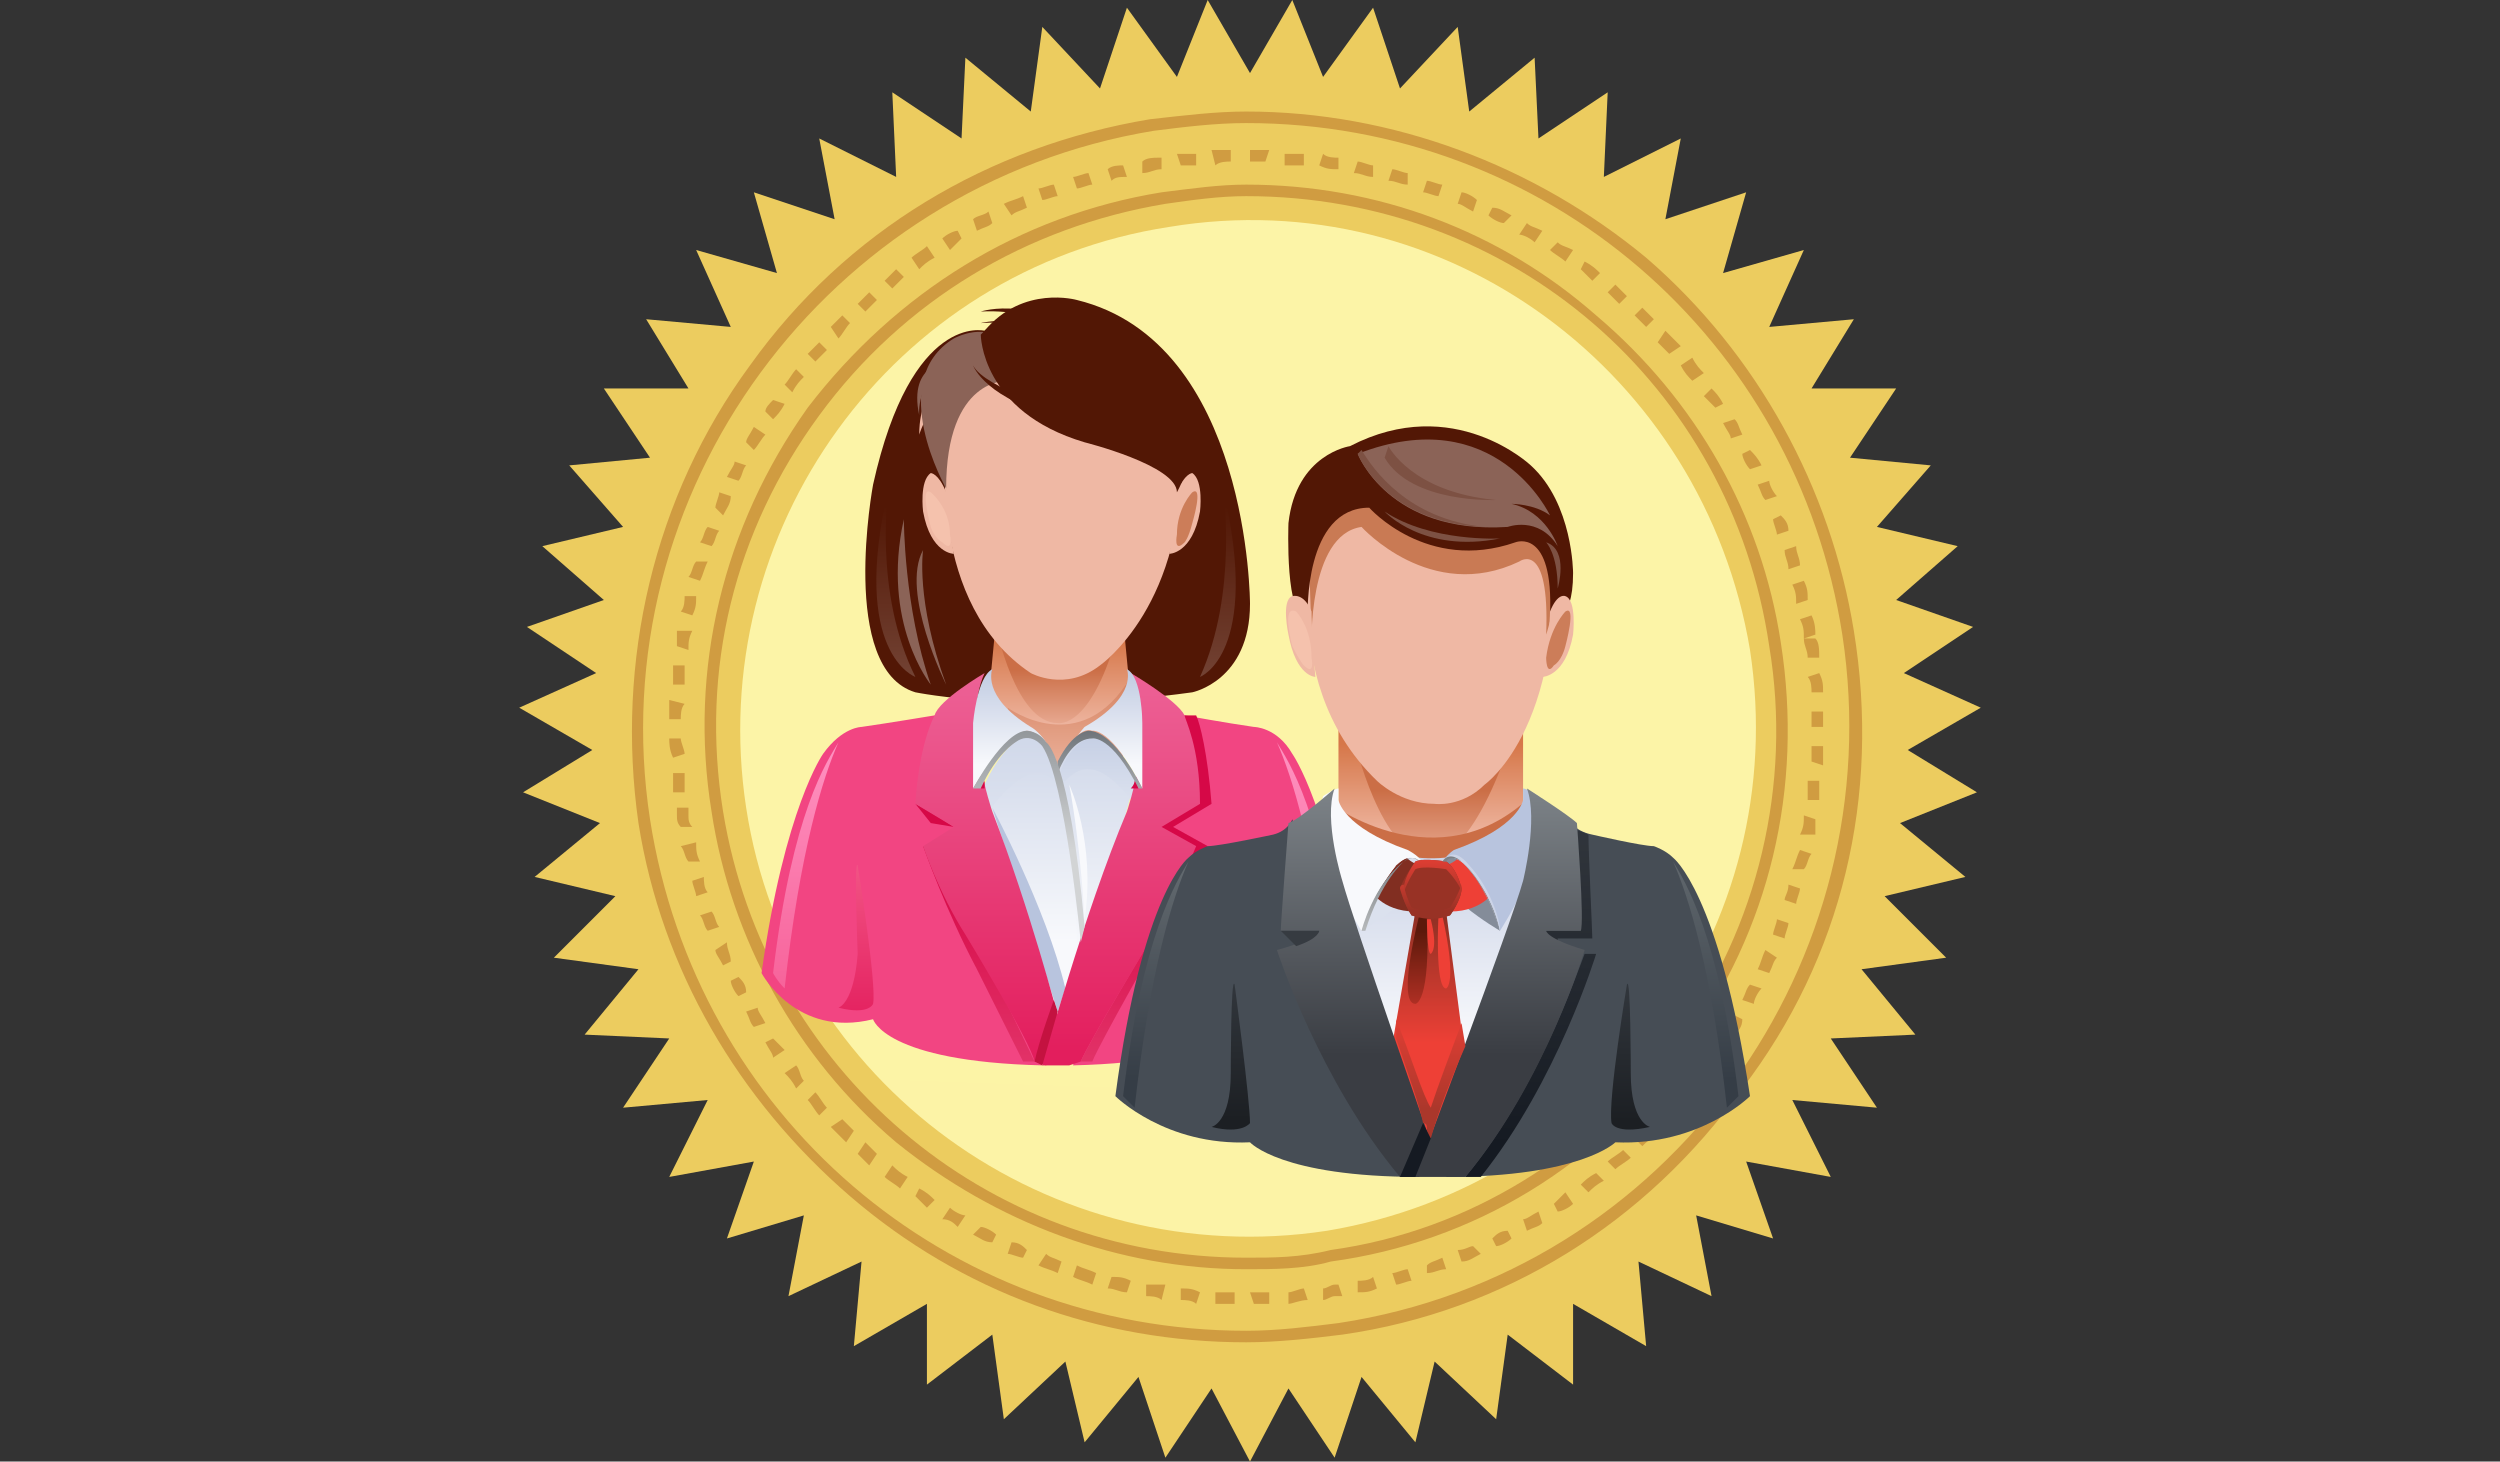 <?xml version="1.0" standalone="no"?>

<svg viewBox="0 0 65 38" style="background-color:#ffffff00" version="1.1" xmlns="http://www.w3.org/2000/svg" xmlns:xlink="http://www.w3.org/1999/xlink" xml:space="preserve" x="0px" y="0px" width="100%" height="100%">
	<rect x="0" y="0" width="65" height="38" fill="#333333" stroke="none"/>
	<defs>
		<linearGradient id="gradient1" x1="-898.9%" y1="92.4%" x2="-850.7%" y2="4.8%">
			<stop stop-color="#eccd60" stop-opacity="1" offset="1%"/>
			<stop stop-color="#fbf3aa" stop-opacity="1" offset="19%"/>
			<stop stop-color="#f2e086" stop-opacity="1" offset="40%"/>
			<stop stop-color="#f8eeb6" stop-opacity="1" offset="54%"/>
			<stop stop-color="#f6e68d" stop-opacity="1" offset="75%"/>
			<stop stop-color="#eccc5f" stop-opacity="1" offset="91%"/>
			<stop stop-color="#eccc5f" stop-opacity="1" offset="99%"/>
		</linearGradient>
		<linearGradient id="gradient2" x1="-1275.8%" y1="0%" x2="-1279.3%" y2="100%">
			<stop stop-color="#fcf4a7" stop-opacity="1" offset="1%"/>
			<stop stop-color="#fcf3a5" stop-opacity="1" offset="73%"/>
			<stop stop-color="#f1d875" stop-opacity="1" offset="89%"/>
			<stop stop-color="#f2da7a" stop-opacity="1" offset="92%"/>
			<stop stop-color="#f6e58d" stop-opacity="1" offset="94%"/>
			<stop stop-color="#fcf3a6" stop-opacity="1" offset="99%"/>
		</linearGradient>
		<linearGradient id="gradient3" x1="-1076.6%" y1="10.5%" x2="-1015.3%" y2="89.5%">
			<stop stop-color="#d09c41" stop-opacity="1" offset="1%"/>
			<stop stop-color="#ffffbd" stop-opacity="1" offset="15%"/>
			<stop stop-color="#d29f45" stop-opacity="1" offset="31%"/>
			<stop stop-color="#fefebc" stop-opacity="1" offset="54%"/>
			<stop stop-color="#d4aa4a" stop-opacity="1" offset="73%"/>
			<stop stop-color="#d09c41" stop-opacity="1" offset="98%"/>
		</linearGradient>
		<linearGradient id="gradient4" x1="-1223.9%" y1="10.5%" x2="-1162.6%" y2="89.5%">
			<stop stop-color="#d09c41" stop-opacity="1" offset="1%"/>
			<stop stop-color="#ffffbd" stop-opacity="1" offset="15%"/>
			<stop stop-color="#d29f45" stop-opacity="1" offset="31%"/>
			<stop stop-color="#fefebc" stop-opacity="1" offset="54%"/>
			<stop stop-color="#d4aa4a" stop-opacity="1" offset="73%"/>
			<stop stop-color="#d09c41" stop-opacity="1" offset="98%"/>
		</linearGradient>
		<linearGradient id="gradient5" x1="-1149.8%" y1="10.5%" x2="-1088.5%" y2="89.5%">
			<stop stop-color="#d09c41" stop-opacity="1" offset="1%"/>
			<stop stop-color="#ffffbd" stop-opacity="1" offset="15%"/>
			<stop stop-color="#d29f45" stop-opacity="1" offset="31%"/>
			<stop stop-color="#fefebc" stop-opacity="1" offset="54%"/>
			<stop stop-color="#d4aa4a" stop-opacity="1" offset="73%"/>
			<stop stop-color="#d09c41" stop-opacity="1" offset="98%"/>
		</linearGradient>
		<radialGradient id="gradient6" cx="-4692.9%" cy="15%" r="101.7%">
			<stop stop-color="#ff94c2" stop-opacity="1" offset="1%"/>
			<stop stop-color="#f24582" stop-opacity="1" offset="99%"/>
		</radialGradient>
		<radialGradient id="gradient7" cx="-4803.9%" cy="15%" r="101.7%">
			<stop stop-color="#ff94c2" stop-opacity="1" offset="1%"/>
			<stop stop-color="#f24582" stop-opacity="1" offset="99%"/>
		</radialGradient>
		<linearGradient id="gradient8" x1="-3503.2%" y1="50%" x2="-3403.2%" y2="50%">
			<stop stop-color="#521705" stop-opacity="1" offset="1%"/>
			<stop stop-color="#521705" stop-opacity="1" offset="99%"/>
		</linearGradient>
		<linearGradient id="gradient9" x1="-9414.5%" y1="12.9%" x2="-9414.5%" y2="75%">
			<stop stop-color="#d67749" stop-opacity="1" offset="1%"/>
			<stop stop-color="#efb8a4" stop-opacity="1" offset="99%"/>
		</linearGradient>
		<linearGradient id="gradient10" x1="-10973.5%" y1="108.2%" x2="-10973.5%" y2="40.3%">
			<stop stop-color="#efb8a4" stop-opacity="1" offset="1%"/>
			<stop stop-color="#cb6e46" stop-opacity="1" offset="99%"/>
		</linearGradient>
		<radialGradient id="gradient11" cx="-5677.8%" cy="9.7%" r="91.6%">
			<stop stop-color="#f1c2af" stop-opacity="1" offset="25%"/>
			<stop stop-color="#de946f" stop-opacity="1" offset="78%"/>
			<stop stop-color="#efb8a4" stop-opacity="1" offset="99%"/>
		</radialGradient>
		<radialGradient id="gradient12" cx="-44448%" cy="-2.9%" r="132.7%">
			<stop stop-color="#efb8a4" stop-opacity="1" offset="1%"/>
			<stop stop-color="#de946f" stop-opacity="1" offset="79%"/>
			<stop stop-color="#efb8a4" stop-opacity="1" offset="99%"/>
		</radialGradient>
		<linearGradient id="gradient13" x1="-57006.8%" y1="104.4%" x2="-57060.8%" y2="-20.3%">
			<stop stop-color="#f5c2ad" stop-opacity="1" offset="1%"/>
			<stop stop-color="#cc7d59" stop-opacity="1" offset="99%"/>
		</linearGradient>
		<radialGradient id="gradient14" cx="-44362%" cy="-2.9%" r="132.7%">
			<stop stop-color="#efb8a4" stop-opacity="1" offset="1%"/>
			<stop stop-color="#de946f" stop-opacity="1" offset="79%"/>
			<stop stop-color="#efb8a4" stop-opacity="1" offset="99%"/>
		</radialGradient>
		<linearGradient id="gradient15" x1="-57806.4%" y1="104.3%" x2="-57753.9%" y2="-20.2%">
			<stop stop-color="#f5c2ad" stop-opacity="1" offset="1%"/>
			<stop stop-color="#cc7d59" stop-opacity="1" offset="99%"/>
		</linearGradient>
		<linearGradient id="gradient16" x1="-7298.5%" y1="167.7%" x2="-7460.3%" y2="-5.2%">
			<stop stop-color="#efb8a4" stop-opacity="1" offset="1%"/>
			<stop stop-color="#c97a54" stop-opacity="1" offset="99%"/>
		</linearGradient>
		<linearGradient id="gradient17" x1="-13527.6%" y1="3.1%" x2="-13592.4%" y2="43.7%">
			<stop stop-color="#8b6357" stop-opacity="1" offset="1%"/>
			<stop stop-color="#521705" stop-opacity="1" offset="99%"/>
		</linearGradient>
		<linearGradient id="gradient18" x1="-6444.3%" y1="-37.8%" x2="-6332.5%" y2="51.8%">
			<stop stop-color="#8b6357" stop-opacity="1" offset="1%"/>
			<stop stop-color="#521705" stop-opacity="1" offset="99%"/>
		</linearGradient>
		<linearGradient id="gradient19" x1="-10369.6%" y1="-22.8%" x2="-10261.2%" y2="110.4%">
			<stop stop-color="#8b6357" stop-opacity="1" offset="1%"/>
			<stop stop-color="#521705" stop-opacity="1" offset="99%"/>
		</linearGradient>
		<linearGradient id="gradient20" x1="-20795.6%" y1="-77%" x2="-20652.2%" y2="82.3%">
			<stop stop-color="#8b6357" stop-opacity="1" offset="1%"/>
			<stop stop-color="#521705" stop-opacity="1" offset="99%"/>
		</linearGradient>
		<linearGradient id="gradient21" x1="-11448.6%" y1="22%" x2="-11320.5%" y2="64%">
			<stop stop-color="#8b6357" stop-opacity="1" offset="1%"/>
			<stop stop-color="#521705" stop-opacity="1" offset="99%"/>
		</linearGradient>
		<linearGradient id="gradient22" x1="-15529.7%" y1="16.3%" x2="-15402.6%" y2="66.5%">
			<stop stop-color="#8b6357" stop-opacity="1" offset="1%"/>
			<stop stop-color="#521705" stop-opacity="1" offset="99%"/>
		</linearGradient>
		<linearGradient id="gradient23" x1="-41730.5%" y1="-61.9%" x2="-41859.6%" y2="62.2%">
			<stop stop-color="#8b6357" stop-opacity="1" offset="1%"/>
			<stop stop-color="#521705" stop-opacity="1" offset="99%"/>
		</linearGradient>
		<linearGradient id="gradient24" x1="-36522.1%" y1="171.2%" x2="-36522.1%" y2="7.9%">
			<stop stop-color="#8b6357" stop-opacity="1" offset="1%"/>
			<stop stop-color="#521705" stop-opacity="1" offset="99%"/>
		</linearGradient>
		<linearGradient id="gradient25" x1="-40145.4%" y1="172.2%" x2="-40204.8%" y2="7.8%">
			<stop stop-color="#8b6357" stop-opacity="1" offset="1%"/>
			<stop stop-color="#521705" stop-opacity="1" offset="99%"/>
		</linearGradient>
		<linearGradient id="gradient26" x1="-46509.4%" y1="172.2%" x2="-46564.7%" y2="7.8%">
			<stop stop-color="#8b6357" stop-opacity="1" offset="1%"/>
			<stop stop-color="#521705" stop-opacity="1" offset="99%"/>
		</linearGradient>
		<linearGradient id="gradient27" x1="-36533.9%" y1="171.2%" x2="-36533.9%" y2="7.9%">
			<stop stop-color="#8b6357" stop-opacity="1" offset="1%"/>
			<stop stop-color="#521705" stop-opacity="1" offset="99%"/>
		</linearGradient>
		<linearGradient id="gradient28" x1="-40242.6%" y1="172.2%" x2="-40183.2%" y2="7.8%">
			<stop stop-color="#8b6357" stop-opacity="1" offset="1%"/>
			<stop stop-color="#521705" stop-opacity="1" offset="99%"/>
		</linearGradient>
		<linearGradient id="gradient29" x1="-46572.6%" y1="172.2%" x2="-46517.3%" y2="7.9%">
			<stop stop-color="#8b6357" stop-opacity="1" offset="1%"/>
			<stop stop-color="#521705" stop-opacity="1" offset="99%"/>
		</linearGradient>
		<linearGradient id="gradient30" x1="-11067.2%" y1="97.1%" x2="-11067.2%" y2="-36.6%">
			<stop stop-color="#efb8a4" stop-opacity="1" offset="1%"/>
			<stop stop-color="#cb6e46" stop-opacity="1" offset="99%"/>
		</linearGradient>
		<linearGradient id="gradient31" x1="-13423.1%" y1="71%" x2="-13423.1%" y2="-39.8%">
			<stop stop-color="#f8f9fc" stop-opacity="1" offset="1%"/>
			<stop stop-color="#b8c4de" stop-opacity="1" offset="99%"/>
		</linearGradient>
		<linearGradient id="gradient32" x1="-15589.1%" y1="222%" x2="-15589.1%" y2="-59.1%">
			<stop stop-color="#f8f9fc" stop-opacity="1" offset="1%"/>
			<stop stop-color="#b8c4de" stop-opacity="1" offset="99%"/>
		</linearGradient>
		<linearGradient id="gradient33" x1="-14041.7%" y1="71%" x2="-14041.7%" y2="-39.8%">
			<stop stop-color="#f8f9fc" stop-opacity="1" offset="1%"/>
			<stop stop-color="#b8c4de" stop-opacity="1" offset="99%"/>
		</linearGradient>
		<linearGradient id="gradient34" x1="-18815.6%" y1="346%" x2="-18815.6%" y2="-201.9%">
			<stop stop-color="#f8f9fc" stop-opacity="1" offset="1%"/>
			<stop stop-color="#b8c4de" stop-opacity="1" offset="99%"/>
		</linearGradient>
		<linearGradient id="gradient35" x1="-18471%" y1="101.8%" x2="-18127.8%" y2="-7.3%">
			<stop stop-color="#f8f9fc" stop-opacity="1" offset="1%"/>
			<stop stop-color="#b8c4de" stop-opacity="1" offset="99%"/>
		</linearGradient>
		<linearGradient id="gradient36" x1="-8507.6%" y1="-33.6%" x2="-8507.6%" y2="98.2%">
			<stop stop-color="#f078a9" stop-opacity="1" offset="1%"/>
			<stop stop-color="#e31e5d" stop-opacity="1" offset="99%"/>
		</linearGradient>
		<linearGradient id="gradient37" x1="-10411.2%" y1="129%" x2="-10411.2%" y2="43.3%">
			<stop stop-color="#e84778" stop-opacity="1" offset="1%"/>
			<stop stop-color="#d60847" stop-opacity="1" offset="99%"/>
		</linearGradient>
		<linearGradient id="gradient38" x1="-18719.4%" y1="80.9%" x2="-18719.4%" y2="-11.5%">
			<stop stop-color="#f8f9fc" stop-opacity="1" offset="1%"/>
			<stop stop-color="#b8c4de" stop-opacity="1" offset="99%"/>
		</linearGradient>
		<linearGradient id="gradient39" x1="-15509.6%" y1="-15.5%" x2="-15509.6%" y2="225.9%">
			<stop stop-color="#676d73" stop-opacity="1" offset="1%"/>
			<stop stop-color="#d2d4d5" stop-opacity="1" offset="82%"/>
		</linearGradient>
		<linearGradient id="gradient40" x1="-35322.8%" y1="1693.6%" x2="-35322.8%" y2="291.7%">
			<stop stop-color="#e84778" stop-opacity="1" offset="1%"/>
			<stop stop-color="#d60847" stop-opacity="1" offset="99%"/>
		</linearGradient>
		<linearGradient id="gradient41" x1="-66072.6%" y1="50%" x2="-66512.7%" y2="50%">
			<stop stop-color="#f8f9fc" stop-opacity="1" offset="1%"/>
			<stop stop-color="#b8c4de" stop-opacity="1" offset="99%"/>
		</linearGradient>
		<linearGradient id="gradient42" x1="-35247.4%" y1="-91.6%" x2="-35247.4%" y2="109.6%">
			<stop stop-color="#ff85a9" stop-opacity="1" offset="1%"/>
			<stop stop-color="#e31e5d" stop-opacity="1" offset="99%"/>
		</linearGradient>
		<linearGradient id="gradient43" x1="-35246.1%" y1="-91.6%" x2="-35246.1%" y2="109.6%">
			<stop stop-color="#ff85a9" stop-opacity="1" offset="1%"/>
			<stop stop-color="#e31e5d" stop-opacity="1" offset="99%"/>
		</linearGradient>
		<linearGradient id="gradient44" x1="-19965%" y1="-5%" x2="-19965%" y2="165.1%">
			<stop stop-color="#ff94c2" stop-opacity="1" offset="1%"/>
			<stop stop-color="#f24582" stop-opacity="1" offset="99%"/>
		</linearGradient>
		<linearGradient id="gradient45" x1="-19964.6%" y1="-5%" x2="-19964.6%" y2="165.1%">
			<stop stop-color="#ff94c2" stop-opacity="1" offset="1%"/>
			<stop stop-color="#f24582" stop-opacity="1" offset="99%"/>
		</linearGradient>
		<linearGradient id="gradient46" x1="-11683.3%" y1="146.7%" x2="-11683.3%" y2="8.7%">
			<stop stop-color="#e84778" stop-opacity="1" offset="1%"/>
			<stop stop-color="#d60847" stop-opacity="1" offset="99%"/>
		</linearGradient>
		<linearGradient id="gradient47" x1="-9385.2%" y1="-33.6%" x2="-9385.2%" y2="98.2%">
			<stop stop-color="#f078a9" stop-opacity="1" offset="1%"/>
			<stop stop-color="#e31e5d" stop-opacity="1" offset="99%"/>
		</linearGradient>
		<linearGradient id="gradient48" x1="-18715.4%" y1="80.9%" x2="-18715.4%" y2="-11.5%">
			<stop stop-color="#f8f9fc" stop-opacity="1" offset="1%"/>
			<stop stop-color="#b8c4de" stop-opacity="1" offset="99%"/>
		</linearGradient>
		<linearGradient id="gradient49" x1="-12248.1%" y1="-40.5%" x2="-12248.1%" y2="77.4%">
			<stop stop-color="#676d73" stop-opacity="1" offset="1%"/>
			<stop stop-color="#d2d4d5" stop-opacity="1" offset="82%"/>
		</linearGradient>
		<linearGradient id="gradient50" x1="-58271.2%" y1="24.8%" x2="-58145.7%" y2="53.2%">
			<stop stop-color="#e31e5d" stop-opacity="1" offset="1%"/>
			<stop stop-color="#c41240" stop-opacity="1" offset="99%"/>
		</linearGradient>
		<linearGradient id="gradient51" x1="-172867.6%" y1="3929.5%" x2="-172867.6%" y2="876.6%">
			<stop stop-color="#e84778" stop-opacity="1" offset="1%"/>
			<stop stop-color="#d60847" stop-opacity="1" offset="99%"/>
		</linearGradient>
		<linearGradient id="gradient52" x1="-224577.1%" y1="5202.6%" x2="-224577.1%" y2="1141.4%">
			<stop stop-color="#e84778" stop-opacity="1" offset="1%"/>
			<stop stop-color="#d60847" stop-opacity="1" offset="99%"/>
		</linearGradient>
		<linearGradient id="gradient53" x1="-7294.9%" y1="12.9%" x2="-7294.9%" y2="75%">
			<stop stop-color="#d67749" stop-opacity="1" offset="1%"/>
			<stop stop-color="#efb8a4" stop-opacity="1" offset="99%"/>
		</linearGradient>
		<linearGradient id="gradient54" x1="-8458.7%" y1="108.2%" x2="-8458.7%" y2="40.3%">
			<stop stop-color="#efb8a4" stop-opacity="1" offset="1%"/>
			<stop stop-color="#cb6e46" stop-opacity="1" offset="99%"/>
		</linearGradient>
		<radialGradient id="gradient55" cx="-5479.4%" cy="29.1%" r="74.9%">
			<stop stop-color="#f5c2ad" stop-opacity="1" offset="1%"/>
			<stop stop-color="#d48766" stop-opacity="1" offset="79%"/>
			<stop stop-color="#efb8a4" stop-opacity="1" offset="99%"/>
		</radialGradient>
		<linearGradient id="gradient56" x1="-5509.2%" y1="50%" x2="-5382.3%" y2="50%">
			<stop stop-color="#efb8a4" stop-opacity="1" offset="1%"/>
			<stop stop-color="#c97a54" stop-opacity="1" offset="99%"/>
		</linearGradient>
		<linearGradient id="gradient57" x1="-4748.9%" y1="50%" x2="-4648.9%" y2="50%">
			<stop stop-color="#521705" stop-opacity="1" offset="1%"/>
			<stop stop-color="#521705" stop-opacity="1" offset="99%"/>
		</linearGradient>
		<radialGradient id="gradient58" cx="-42823.4%" cy="-2.9%" r="132.7%">
			<stop stop-color="#efb8a4" stop-opacity="1" offset="1%"/>
			<stop stop-color="#de946f" stop-opacity="1" offset="79%"/>
			<stop stop-color="#efb8a4" stop-opacity="1" offset="99%"/>
		</radialGradient>
		<radialGradient id="gradient59" cx="-42741.4%" cy="-2.9%" r="132.7%">
			<stop stop-color="#efb8a4" stop-opacity="1" offset="1%"/>
			<stop stop-color="#de946f" stop-opacity="1" offset="79%"/>
			<stop stop-color="#efb8a4" stop-opacity="1" offset="99%"/>
		</radialGradient>
		<linearGradient id="gradient60" x1="-54928%" y1="104.4%" x2="-54981.9%" y2="-20.3%">
			<stop stop-color="#f5c2ad" stop-opacity="1" offset="1%"/>
			<stop stop-color="#cc7d59" stop-opacity="1" offset="99%"/>
		</linearGradient>
		<linearGradient id="gradient61" x1="-55696%" y1="104.3%" x2="-55643.5%" y2="-20.2%">
			<stop stop-color="#f5c2ad" stop-opacity="1" offset="1%"/>
			<stop stop-color="#cc7d59" stop-opacity="1" offset="99%"/>
		</linearGradient>
		<linearGradient id="gradient62" x1="-6563.4%" y1="91.1%" x2="-6688.8%" y2="24.5%">
			<stop stop-color="#8b6357" stop-opacity="1" offset="1%"/>
			<stop stop-color="#521705" stop-opacity="1" offset="99%"/>
		</linearGradient>
		<linearGradient id="gradient63" x1="-10390%" y1="134.4%" x2="-10588.4%" y2="40.2%">
			<stop stop-color="#7d5143" stop-opacity="1" offset="28%"/>
			<stop stop-color="#521705" stop-opacity="1" offset="99%"/>
		</linearGradient>
		<linearGradient id="gradient64" x1="-85815.8%" y1="62.5%" x2="-86007.9%" y2="45.1%">
			<stop stop-color="#7d5143" stop-opacity="1" offset="1%"/>
			<stop stop-color="#521705" stop-opacity="1" offset="99%"/>
		</linearGradient>
		<linearGradient id="gradient65" x1="-11848.8%" y1="158%" x2="-11979.9%" y2="-0.4%">
			<stop stop-color="#7d5143" stop-opacity="1" offset="1%"/>
			<stop stop-color="#521705" stop-opacity="1" offset="99%"/>
		</linearGradient>
		<linearGradient id="gradient66" x1="-12185.9%" y1="176.5%" x2="-12375.6%" y2="28.1%">
			<stop stop-color="#7d5143" stop-opacity="1" offset="28%"/>
			<stop stop-color="#521705" stop-opacity="1" offset="99%"/>
		</linearGradient>
		<linearGradient id="gradient67" x1="-25988%" y1="149.3%" x2="-25915.7%" y2="18.8%">
			<stop stop-color="#8b6357" stop-opacity="1" offset="1%"/>
			<stop stop-color="#521705" stop-opacity="1" offset="99%"/>
		</linearGradient>
		<linearGradient id="gradient68" x1="-28552.7%" y1="66%" x2="-28490.4%" y2="8.4%">
			<stop stop-color="#7d5143" stop-opacity="1" offset="1%"/>
			<stop stop-color="#521705" stop-opacity="1" offset="99%"/>
		</linearGradient>
		<linearGradient id="gradient69" x1="-6707.5%" y1="96.7%" x2="-6694%" y2="-54%">
			<stop stop-color="#efb8a4" stop-opacity="1" offset="1%"/>
			<stop stop-color="#cb6e46" stop-opacity="1" offset="99%"/>
		</linearGradient>
		<radialGradient id="gradient70" cx="-4325.9%" cy="-65.2%" r="195.8%">
			<stop stop-color="#697075" stop-opacity="1" offset="1%"/>
			<stop stop-color="#545b62" stop-opacity="1" offset="38%"/>
			<stop stop-color="#20262b" stop-opacity="1" offset="79%"/>
			<stop stop-color="#464d55" stop-opacity="1" offset="99%"/>
		</radialGradient>
		<radialGradient id="gradient71" cx="-4434.4%" cy="-65.2%" r="195.8%">
			<stop stop-color="#697075" stop-opacity="1" offset="1%"/>
			<stop stop-color="#545b62" stop-opacity="1" offset="38%"/>
			<stop stop-color="#20262b" stop-opacity="1" offset="79%"/>
			<stop stop-color="#464d55" stop-opacity="1" offset="99%"/>
		</radialGradient>
		<linearGradient id="gradient72" x1="-5911.5%" y1="68.3%" x2="-5911.5%" y2="5.8%">
			<stop stop-color="#f8f9fc" stop-opacity="1" offset="1%"/>
			<stop stop-color="#ccd4e7" stop-opacity="1" offset="99%"/>
		</linearGradient>
		<linearGradient id="gradient73" x1="-22285.6%" y1="10.8%" x2="-22233.8%" y2="69.7%">
			<stop stop-color="#848c99" stop-opacity="1" offset="1%"/>
			<stop stop-color="#dbe1ee" stop-opacity="1" offset="99%"/>
		</linearGradient>
		<linearGradient id="gradient74" x1="-22206.7%" y1="20.1%" x2="-22261.8%" y2="69.8%">
			<stop stop-color="#848c99" stop-opacity="1" offset="1%"/>
			<stop stop-color="#dbe1ee" stop-opacity="1" offset="99%"/>
		</linearGradient>
		<linearGradient id="gradient75" x1="-22692.3%" y1="85.9%" x2="-22759.9%" y2="16.5%">
			<stop stop-color="#812e21" stop-opacity="1" offset="1%"/>
			<stop stop-color="#ee4036" stop-opacity="1" offset="99%"/>
		</linearGradient>
		<linearGradient id="gradient76" x1="-22773.8%" y1="85.9%" x2="-22706.2%" y2="16.5%">
			<stop stop-color="#812e21" stop-opacity="1" offset="1%"/>
			<stop stop-color="#ee4036" stop-opacity="1" offset="99%"/>
		</linearGradient>
		<linearGradient id="gradient77" x1="-13264.9%" y1="90.4%" x2="-13368.1%" y2="19.2%">
			<stop stop-color="#f8f9fc" stop-opacity="1" offset="1%"/>
			<stop stop-color="#b8c4de" stop-opacity="1" offset="99%"/>
		</linearGradient>
		<linearGradient id="gradient78" x1="-22907.8%" y1="82.2%" x2="-23085.5%" y2="-52.8%">
			<stop stop-color="#f8f9fc" stop-opacity="1" offset="1%"/>
			<stop stop-color="#ccd4e7" stop-opacity="1" offset="99%"/>
		</linearGradient>
		<linearGradient id="gradient79" x1="-13348.7%" y1="90.4%" x2="-13245.5%" y2="19.2%">
			<stop stop-color="#f8f9fc" stop-opacity="1" offset="1%"/>
			<stop stop-color="#b8c4de" stop-opacity="1" offset="99%"/>
		</linearGradient>
		<linearGradient id="gradient80" x1="-22984%" y1="82.2%" x2="-22806.3%" y2="-52.8%">
			<stop stop-color="#f8f9fc" stop-opacity="1" offset="1%"/>
			<stop stop-color="#ccd4e7" stop-opacity="1" offset="99%"/>
		</linearGradient>
		<linearGradient id="gradient81" x1="-16019.9%" y1="-6.8%" x2="-16019.9%" y2="54.9%">
			<stop stop-color="#812e21" stop-opacity="1" offset="1%"/>
			<stop stop-color="#ee4036" stop-opacity="1" offset="99%"/>
		</linearGradient>
		<linearGradient id="gradient82" x1="-8767.7%" y1="69.4%" x2="-8767.7%" y2="-1.6%">
			<stop stop-color="#3a3d43" stop-opacity="1" offset="1%"/>
			<stop stop-color="#7e8489" stop-opacity="1" offset="99%"/>
		</linearGradient>
		<linearGradient id="gradient83" x1="-9418.6%" y1="87.3%" x2="-9418.6%" y2="-85.1%">
			<stop stop-color="#151a22" stop-opacity="1" offset="1%"/>
			<stop stop-color="#363b41" stop-opacity="1" offset="99%"/>
		</linearGradient>
		<linearGradient id="gradient84" x1="-27304.3%" y1="281%" x2="-27304.3%" y2="-57.7%">
			<stop stop-color="#151a22" stop-opacity="1" offset="1%"/>
			<stop stop-color="#363b41" stop-opacity="1" offset="99%"/>
		</linearGradient>
		<linearGradient id="gradient85" x1="-7811.6%" y1="69.3%" x2="-7811.6%" y2="-1.8%">
			<stop stop-color="#3a3d43" stop-opacity="1" offset="1%"/>
			<stop stop-color="#7e8489" stop-opacity="1" offset="99%"/>
		</linearGradient>
		<linearGradient id="gradient86" x1="-19306.8%" y1="102.8%" x2="-19306.8%" y2="-20.3%">
			<stop stop-color="#aa372b" stop-opacity="1" offset="21%"/>
			<stop stop-color="#ee4036" stop-opacity="1" offset="99%"/>
		</linearGradient>
		<linearGradient id="gradient87" x1="-72327.8%" y1="16.5%" x2="-72327.8%" y2="164.1%">
			<stop stop-color="#5c190b" stop-opacity="1" offset="1%"/>
			<stop stop-color="#ee4036" stop-opacity="1" offset="99%"/>
		</linearGradient>
		<linearGradient id="gradient88" x1="-196926.9%" y1="17.4%" x2="-196822.1%" y2="134%">
			<stop stop-color="#5c190b" stop-opacity="1" offset="1%"/>
			<stop stop-color="#ee4036" stop-opacity="1" offset="95%"/>
		</linearGradient>
		<linearGradient id="gradient89" x1="-107885.9%" y1="18%" x2="-107733.9%" y2="164.4%">
			<stop stop-color="#5c190b" stop-opacity="1" offset="1%"/>
			<stop stop-color="#ee4036" stop-opacity="1" offset="99%"/>
		</linearGradient>
		<linearGradient id="gradient90" x1="-22453.8%" y1="91.1%" x2="-22530.5%" y2="14.3%">
			<stop stop-color="#983225" stop-opacity="1" offset="1%"/>
			<stop stop-color="#ee4036" stop-opacity="1" offset="99%"/>
		</linearGradient>
		<linearGradient id="gradient91" x1="-22489.9%" y1="157%" x2="-22489.9%" y2="-28.9%">
			<stop stop-color="#983225" stop-opacity="1" offset="1%"/>
			<stop stop-color="#ee4036" stop-opacity="1" offset="99%"/>
		</linearGradient>
		<linearGradient id="gradient92" x1="-22486.3%" y1="77.9%" x2="-22486.3%" y2="-69.4%">
			<stop stop-color="#983225" stop-opacity="1" offset="1%"/>
			<stop stop-color="#ee4036" stop-opacity="1" offset="99%"/>
		</linearGradient>
		<linearGradient id="gradient93" x1="-45760.9%" y1="80.6%" x2="-45914.7%" y2="22.2%">
			<stop stop-color="#151a22" stop-opacity="1" offset="1%"/>
			<stop stop-color="#363b41" stop-opacity="1" offset="99%"/>
		</linearGradient>
		<linearGradient id="gradient94" x1="-35249%" y1="92%" x2="-35249%" y2="-76.5%">
			<stop stop-color="#1c1f23" stop-opacity="1" offset="1%"/>
			<stop stop-color="#464d55" stop-opacity="1" offset="99%"/>
		</linearGradient>
		<linearGradient id="gradient95" x1="-35249.8%" y1="93%" x2="-35249.8%" y2="-75.6%">
			<stop stop-color="#1c1f23" stop-opacity="1" offset="1%"/>
			<stop stop-color="#464d55" stop-opacity="1" offset="99%"/>
		</linearGradient>
		<linearGradient id="gradient96" x1="-19790%" y1="-19.9%" x2="-19790%" y2="89.7%">
			<stop stop-color="#697075" stop-opacity="1" offset="1%"/>
			<stop stop-color="#353d46" stop-opacity="1" offset="99%"/>
		</linearGradient>
		<linearGradient id="gradient97" x1="-19789.7%" y1="-11.3%" x2="-19789.7%" y2="90.6%">
			<stop stop-color="#697075" stop-opacity="1" offset="1%"/>
			<stop stop-color="#353d46" stop-opacity="1" offset="99%"/>
		</linearGradient>
		<linearGradient id="gradient98" x1="-23946.5%" y1="-24%" x2="-23946.5%" y2="97.5%">
			<stop stop-color="#676d73" stop-opacity="1" offset="1%"/>
			<stop stop-color="#b4b7b9" stop-opacity="1" offset="99%"/>
		</linearGradient>
		<linearGradient id="gradient99" x1="-23430.4%" y1="-24%" x2="-23430.4%" y2="97.5%">
			<stop stop-color="#676d73" stop-opacity="1" offset="1%"/>
			<stop stop-color="#b4b7b9" stop-opacity="1" offset="99%"/>
		</linearGradient>
		<linearGradient id="gradient100" x1="-36472.3%" y1="-375.5%" x2="-36350.4%" y2="83.6%">
			<stop stop-color="#151a22" stop-opacity="1" offset="1%"/>
			<stop stop-color="#363b41" stop-opacity="1" offset="99%"/>
		</linearGradient>
	</defs>
	<g id="Layer%201">
		<g>
			<path d="M 32.5 1.9 L 33.6 0 L 34.4 2 L 35.7 0.2 L 36.4 2.3 L 37.9 0.7 L 38.2 2.9 L 39.9 1.5 L 40 3.6 L 41.8 2.4 L 41.7 4.6 L 43.7 3.6 L 43.3 5.7 L 45.4 5 L 44.8 7.1 L 46.9 6.5 L 46 8.5 L 48.2 8.3 L 47.1 10.1 L 49.3 10.1 L 48.1 11.9 L 50.2 12.1 L 48.8 13.7 L 50.9 14.2 L 49.3 15.6 L 51.3 16.3 L 49.5 17.5 L 51.5 18.4 L 49.6 19.5 L 51.4 20.6 L 49.4 21.4 L 51.1 22.8 L 49 23.3 L 50.6 24.9 L 48.4 25.2 L 49.8 26.9 L 47.6 27 L 48.8 28.8 L 46.6 28.6 L 47.6 30.6 L 45.4 30.2 L 46.1 32.2 L 44.1 31.6 L 44.5 33.7 L 42.6 32.8 L 42.8 35 L 40.9 33.9 L 40.9 36 L 39.2 34.7 L 38.9 36.9 L 37.3 35.4 L 36.8 37.5 L 35.4 35.8 L 34.7 37.9 L 33.5 36.1 L 32.5 38 L 31.5 36.1 L 30.3 37.9 L 29.6 35.8 L 28.2 37.5 L 27.7 35.4 L 26.1 36.9 L 25.8 34.7 L 24.1 36 L 24.1 33.9 L 22.2 35 L 22.4 32.8 L 20.5 33.7 L 20.9 31.6 L 18.9 32.2 L 19.6 30.2 L 17.4 30.6 L 18.4 28.6 L 16.2 28.8 L 17.4 27 L 15.2 26.9 L 16.6 25.2 L 14.4 24.9 L 16 23.3 L 13.9 22.8 L 15.6 21.4 L 13.6 20.6 L 15.4 19.5 L 13.5 18.4 L 15.5 17.5 L 13.7 16.3 L 15.7 15.6 L 14.1 14.2 L 16.2 13.7 L 14.8 12.1 L 16.9 11.9 L 15.7 10.1 L 17.9 10.1 L 16.8 8.3 L 19 8.5 L 18.1 6.5 L 20.2 7.1 L 19.6 5 L 21.7 5.7 L 21.3 3.6 L 23.3 4.6 L 23.2 2.4 L 25 3.6 L 25.1 1.5 L 26.8 2.9 L 27.1 0.7 L 28.6 2.3 L 29.3 0.2 L 30.6 2 L 31.4 0 L 32.5 1.9 Z" fill="url(#gradient1)"/>
			<path d="M 45.5 16.9 C 46.6 24.1 41.7 30.8 34.5 32 C 27.3 33.1 20.5 28.2 19.4 21 C 18.3 13.8 23.2 7 30.4 5.9 C 37.6 4.7 44.3 9.7 45.5 16.9 Z" fill="url(#gradient2)"/>
			<path d="M 32.4 34.9 C 28.6 34.9 25 33.6 22.1 31.1 C 19.2 28.6 17.2 25.2 16.6 21.4 C 16 17.2 17 12.9 19.5 9.5 C 22 6 25.7 3.8 29.9 3.1 C 30.8 3 31.6 2.9 32.4 2.9 C 36.2 2.9 39.9 4.3 42.8 6.7 C 45.7 9.2 47.6 12.7 48.2 16.4 C 48.9 20.7 47.9 24.9 45.3 28.3 C 42.8 31.8 39.1 34.1 34.9 34.7 C 34.1 34.8 33.2 34.9 32.4 34.9 ZM 32.4 3.2 C 31.6 3.2 30.8 3.3 30 3.4 C 21.5 4.8 15.6 12.8 16.9 21.3 C 18.1 29 24.6 34.6 32.4 34.6 C 33.2 34.6 34 34.5 34.8 34.4 C 43.4 33.1 49.2 25 47.9 16.5 C 46.7 8.8 40.2 3.2 32.4 3.2 Z" fill="url(#gradient3)"/>
			<path d="M 32.4 33 C 29.1 33 25.9 31.8 23.3 29.7 C 20.7 27.5 19 24.4 18.5 21.1 C 17.9 17.4 18.8 13.7 21 10.6 C 23.3 7.6 26.5 5.6 30.2 5 C 31 4.9 31.7 4.8 32.4 4.8 C 35.8 4.8 39 6 41.5 8.2 C 44.1 10.4 45.8 13.4 46.3 16.7 C 46.9 20.5 46 24.2 43.8 27.2 C 41.6 30.3 38.3 32.3 34.6 32.8 C 33.9 33 33.1 33 32.4 33 ZM 32.4 5.1 C 31.7 5.1 31 5.2 30.3 5.3 C 26.7 5.9 23.5 7.8 21.3 10.8 C 19.1 13.8 18.2 17.4 18.8 21.1 C 19.9 27.8 25.6 32.7 32.4 32.7 C 33.1 32.7 33.8 32.7 34.6 32.5 C 38.2 32 41.4 30 43.6 27 C 45.7 24.1 46.6 20.4 46 16.8 C 45 10 39.3 5.1 32.4 5.1 Z" fill="url(#gradient4)"/>
			<path d="M 32.6 33.9 L 32.5 33.6 C 32.7 33.6 32.9 33.6 33 33.6 L 33 33.9 C 32.9 33.9 32.7 33.9 32.6 33.9 ZM 32.1 33.9 C 31.9 33.9 31.8 33.9 31.6 33.9 L 31.6 33.6 C 31.8 33.6 31.9 33.6 32.1 33.6 L 32.1 33.9 ZM 33.5 33.9 L 33.5 33.6 C 33.6 33.6 33.8 33.5 33.9 33.5 L 34 33.8 C 33.8 33.8 33.6 33.9 33.5 33.9 ZM 31.1 33.9 C 31 33.8 30.8 33.8 30.7 33.8 L 30.7 33.5 C 30.9 33.5 31 33.5 31.2 33.6 L 31.1 33.9 ZM 34.4 33.8 L 34.4 33.5 C 34.5 33.5 34.6 33.4 34.7 33.4 C 34.7 33.4 34.8 33.4 34.8 33.4 L 34.9 33.7 C 34.8 33.7 34.8 33.7 34.7 33.7 C 34.6 33.7 34.5 33.8 34.4 33.8 ZM 30.2 33.8 C 30.1 33.7 29.9 33.7 29.8 33.7 L 29.8 33.4 C 30 33.4 30.1 33.4 30.3 33.4 L 30.2 33.8 ZM 35.3 33.6 L 35.3 33.3 C 35.4 33.3 35.6 33.3 35.7 33.2 L 35.8 33.5 C 35.6 33.6 35.5 33.6 35.3 33.6 ZM 29.3 33.6 C 29.1 33.6 29 33.5 28.8 33.5 L 28.9 33.2 C 29.1 33.2 29.2 33.2 29.4 33.3 L 29.3 33.6 ZM 36.3 33.4 L 36.2 33.1 C 36.3 33.1 36.5 33 36.6 33 L 36.7 33.3 C 36.6 33.3 36.4 33.4 36.3 33.4 ZM 28.4 33.4 C 28.2 33.3 28.1 33.3 27.9 33.2 L 28 32.9 C 28.2 33 28.3 33 28.5 33.1 L 28.4 33.4 ZM 37.1 33.1 L 37.1 32.9 C 37.2 32.8 37.3 32.8 37.5 32.7 L 37.6 33 C 37.4 33 37.3 33.1 37.1 33.1 ZM 27.5 33.1 C 27.3 33 27.2 33 27 32.9 L 27.2 32.6 C 27.3 32.7 27.4 32.7 27.6 32.8 L 27.5 33.1 ZM 38 32.8 L 37.9 32.5 C 38.1 32.5 38.2 32.4 38.3 32.4 L 38.5 32.6 C 38.3 32.7 38.2 32.8 38 32.8 ZM 26.6 32.7 C 26.5 32.7 26.3 32.6 26.2 32.6 L 26.3 32.3 C 26.5 32.3 26.6 32.4 26.7 32.5 L 26.6 32.7 ZM 38.9 32.4 L 38.8 32.2 C 38.9 32.1 39 32 39.2 32 L 39.3 32.2 C 39.2 32.3 39 32.4 38.9 32.4 ZM 25.8 32.3 C 25.6 32.3 25.5 32.2 25.3 32.1 L 25.5 31.9 C 25.6 31.9 25.8 32 25.9 32.1 L 25.8 32.3 ZM 39.7 32 L 39.6 31.7 C 39.7 31.7 39.8 31.6 40 31.5 L 40.1 31.8 C 40 31.9 39.9 31.9 39.7 32 ZM 24.9 31.9 C 24.8 31.8 24.7 31.7 24.5 31.7 L 24.7 31.4 C 24.8 31.5 25 31.6 25.1 31.6 L 24.9 31.9 ZM 40.5 31.5 L 40.4 31.3 C 40.5 31.2 40.6 31.1 40.7 31 L 40.9 31.3 C 40.8 31.4 40.6 31.5 40.5 31.5 ZM 24.1 31.4 C 24 31.3 23.9 31.2 23.8 31.1 L 23.9 30.9 C 24.1 31 24.2 31.1 24.3 31.2 L 24.1 31.4 ZM 41.3 31 L 41.1 30.8 C 41.2 30.7 41.3 30.6 41.5 30.5 L 41.7 30.7 C 41.5 30.8 41.4 30.9 41.3 31 ZM 23.4 30.9 C 23.3 30.8 23.1 30.7 23 30.6 L 23.2 30.3 C 23.3 30.4 23.4 30.5 23.6 30.6 L 23.4 30.9 ZM 42 30.4 L 41.8 30.2 C 41.9 30.1 42.1 30 42.2 29.9 L 42.4 30.1 C 42.3 30.2 42.1 30.3 42 30.4 ZM 22.6 30.3 C 22.5 30.2 22.4 30.1 22.3 30 L 22.5 29.7 C 22.6 29.8 22.7 29.9 22.8 30 L 22.6 30.3 ZM 42.7 29.8 L 42.5 29.6 C 42.6 29.5 42.7 29.4 42.8 29.3 L 43.1 29.5 C 42.9 29.6 42.8 29.7 42.7 29.8 ZM 22 29.7 C 21.8 29.5 21.7 29.4 21.6 29.3 L 21.9 29.1 C 22 29.2 22.1 29.3 22.2 29.4 L 22 29.7 ZM 43.4 29.1 L 43.2 28.9 C 43.3 28.8 43.4 28.7 43.5 28.6 L 43.7 28.8 C 43.6 28.9 43.5 29 43.4 29.1 ZM 21.3 29 C 21.2 28.9 21.1 28.7 21 28.6 L 21.2 28.4 C 21.3 28.5 21.4 28.7 21.5 28.8 L 21.3 29 ZM 44 28.4 L 43.8 28.2 C 43.9 28.1 44 28 44 27.9 L 44.3 28.1 C 44.2 28.2 44.1 28.3 44 28.4 ZM 20.7 28.3 C 20.6 28.1 20.5 28 20.4 27.9 L 20.7 27.7 C 20.8 27.8 20.8 28 20.9 28.1 L 20.7 28.3 ZM 44.6 27.7 L 44.3 27.5 C 44.4 27.4 44.5 27.3 44.6 27.1 L 44.8 27.3 C 44.7 27.4 44.7 27.6 44.6 27.7 ZM 20.1 27.5 C 20.1 27.4 20 27.3 19.9 27.1 L 20.1 27 C 20.2 27.1 20.3 27.2 20.4 27.3 L 20.1 27.5 ZM 45.1 26.9 L 44.8 26.8 C 44.9 26.6 45 26.5 45.1 26.4 L 45.3 26.5 C 45.3 26.7 45.2 26.8 45.1 26.9 ZM 19.6 26.7 C 19.5 26.6 19.5 26.5 19.4 26.3 L 19.7 26.2 C 19.7 26.3 19.8 26.4 19.9 26.6 L 19.6 26.7 ZM 45.6 26.1 L 45.3 26 C 45.4 25.8 45.4 25.7 45.5 25.6 L 45.8 25.7 C 45.7 25.8 45.6 26 45.6 26.1 ZM 19.2 25.9 C 19.1 25.8 19 25.6 19 25.5 L 19.2 25.4 C 19.3 25.5 19.4 25.6 19.4 25.8 L 19.2 25.9 ZM 46 25.3 L 45.7 25.2 C 45.8 25 45.8 24.9 45.9 24.7 L 46.2 24.9 C 46.1 25 46.1 25.1 46 25.3 ZM 18.8 25.1 C 18.7 24.9 18.6 24.8 18.6 24.7 L 18.9 24.5 C 18.9 24.7 19 24.8 19 25 L 18.8 25.1 ZM 46.4 24.4 L 46.1 24.3 C 46.1 24.2 46.2 24 46.2 23.9 L 46.5 24 C 46.5 24.1 46.4 24.3 46.4 24.4 ZM 18.4 24.2 C 18.3 24.1 18.3 23.9 18.2 23.8 L 18.5 23.7 C 18.6 23.8 18.6 24 18.7 24.1 L 18.4 24.2 ZM 46.7 23.5 L 46.4 23.4 C 46.4 23.3 46.5 23.2 46.5 23 L 46.8 23.1 C 46.8 23.2 46.7 23.4 46.7 23.5 ZM 18.1 23.3 C 18.1 23.2 18 23 18 22.9 L 18.3 22.8 C 18.3 22.9 18.3 23.1 18.4 23.2 L 18.1 23.3 ZM 46.9 22.6 L 46.6 22.6 C 46.7 22.4 46.7 22.3 46.8 22.1 L 47.1 22.2 C 47 22.3 47 22.5 46.9 22.6 ZM 17.9 22.4 C 17.8 22.3 17.8 22.1 17.7 22 L 18.1 21.9 C 18.1 22.1 18.1 22.2 18.2 22.4 L 17.9 22.4 ZM 47.2 21.7 L 46.8 21.7 C 46.9 21.5 46.9 21.4 46.9 21.2 L 47.2 21.3 C 47.2 21.4 47.2 21.6 47.2 21.7 ZM 17.7 21.5 C 17.6 21.4 17.6 21.3 17.6 21.2 C 17.6 21.2 17.6 21.1 17.6 21 L 17.9 21 C 17.9 21.1 17.9 21.1 17.9 21.2 C 17.9 21.3 17.9 21.4 18 21.5 L 17.7 21.5 ZM 47.3 20.8 L 47 20.8 C 47 20.6 47 20.5 47 20.3 L 47.3 20.3 C 47.3 20.5 47.3 20.6 47.3 20.8 ZM 17.5 20.6 C 17.5 20.4 17.5 20.3 17.5 20.1 L 17.8 20.1 C 17.8 20.2 17.8 20.4 17.8 20.6 L 17.5 20.6 ZM 47.4 19.9 L 47.1 19.8 C 47.1 19.7 47.1 19.5 47.1 19.4 L 47.4 19.4 C 47.4 19.6 47.4 19.7 47.4 19.9 ZM 17.5 19.7 C 17.4 19.5 17.4 19.3 17.4 19.2 L 17.7 19.2 C 17.7 19.3 17.8 19.5 17.8 19.6 L 17.5 19.7 ZM 47.1 18.9 C 47.1 18.8 47.1 18.6 47.1 18.5 L 47.4 18.5 C 47.4 18.6 47.4 18.8 47.4 18.9 L 47.1 18.9 ZM 17.7 18.7 L 17.4 18.7 C 17.4 18.6 17.4 18.4 17.4 18.2 L 17.8 18.3 C 17.7 18.4 17.7 18.6 17.7 18.7 ZM 47.1 18 C 47.1 17.9 47.1 17.7 47 17.6 L 47.3 17.5 C 47.4 17.7 47.4 17.8 47.4 18 L 47.1 18 ZM 17.8 17.8 L 17.5 17.8 C 17.5 17.6 17.5 17.5 17.5 17.3 L 17.8 17.3 C 17.8 17.5 17.8 17.7 17.8 17.8 ZM 47 17.1 C 47 16.9 46.9 16.8 46.9 16.6 L 47.2 16.6 C 47.3 16.7 47.3 16.9 47.3 17.1 L 47 17.1 ZM 17.9 16.9 L 17.6 16.8 C 17.6 16.7 17.6 16.5 17.6 16.4 L 18 16.4 C 17.9 16.6 17.9 16.7 17.9 16.9 ZM 46.9 16.6 C 46.9 16.4 46.9 16.3 46.8 16.1 L 47.1 16 C 47.2 16.2 47.2 16.4 47.2 16.5 L 46.9 16.6 ZM 18 16 L 17.7 15.9 C 17.8 15.8 17.8 15.6 17.8 15.5 L 18.1 15.5 C 18.1 15.7 18.1 15.8 18 16 ZM 46.7 15.7 C 46.7 15.5 46.7 15.4 46.6 15.2 L 46.9 15.1 C 47 15.3 47 15.4 47 15.6 L 46.7 15.7 ZM 18.2 15.1 L 17.9 15 C 18 14.9 18 14.7 18.1 14.6 L 18.4 14.6 C 18.3 14.8 18.3 14.9 18.2 15.1 ZM 46.5 14.8 C 46.5 14.6 46.4 14.5 46.4 14.3 L 46.7 14.2 C 46.7 14.4 46.8 14.5 46.8 14.7 L 46.5 14.8 ZM 18.5 14.2 L 18.2 14.1 C 18.3 14 18.3 13.8 18.4 13.7 L 18.7 13.8 C 18.6 13.9 18.6 14.1 18.5 14.2 ZM 46.2 13.9 C 46.2 13.8 46.1 13.6 46.1 13.5 L 46.3 13.4 C 46.4 13.5 46.5 13.6 46.5 13.8 L 46.2 13.9 ZM 18.8 13.4 L 18.6 13.2 C 18.6 13.1 18.7 12.9 18.7 12.8 L 19 12.9 C 19 13.1 18.9 13.2 18.8 13.4 ZM 45.9 13 C 45.8 12.9 45.8 12.8 45.7 12.6 L 46 12.5 C 46 12.6 46.1 12.8 46.2 12.9 L 45.9 13 ZM 19.2 12.5 L 18.9 12.4 C 19 12.2 19.1 12.1 19.1 12 L 19.4 12.1 C 19.3 12.2 19.3 12.4 19.2 12.5 ZM 45.5 12.2 C 45.4 12.1 45.3 11.9 45.3 11.8 L 45.5 11.7 C 45.6 11.8 45.7 11.9 45.8 12.1 L 45.5 12.2 ZM 19.6 11.7 L 19.4 11.5 C 19.4 11.4 19.5 11.3 19.6 11.1 L 19.9 11.3 C 19.8 11.4 19.7 11.6 19.6 11.7 ZM 45 11.4 C 45 11.3 44.9 11.2 44.8 11 L 45.1 10.9 C 45.2 11 45.2 11.1 45.3 11.3 L 45 11.4 ZM 20.1 10.9 L 19.9 10.7 C 19.9 10.6 20 10.5 20.1 10.4 L 20.4 10.5 C 20.3 10.7 20.2 10.8 20.1 10.9 ZM 44.6 10.6 C 44.5 10.5 44.4 10.4 44.3 10.3 L 44.5 10.1 C 44.6 10.2 44.7 10.3 44.8 10.5 L 44.6 10.6 ZM 20.6 10.2 L 20.4 10 C 20.5 9.9 20.6 9.7 20.7 9.6 L 20.9 9.8 C 20.8 9.9 20.7 10 20.6 10.2 ZM 44 9.9 C 43.9 9.8 43.8 9.7 43.7 9.5 L 44 9.3 C 44.1 9.5 44.2 9.6 44.3 9.7 L 44 9.9 ZM 21.2 9.4 L 21 9.2 C 21.1 9.1 21.2 9 21.3 8.9 L 21.5 9.1 C 21.4 9.2 21.3 9.3 21.2 9.4 ZM 43.4 9.2 C 43.3 9.1 43.2 9 43.1 8.9 L 43.3 8.6 C 43.5 8.8 43.6 8.9 43.7 9 L 43.4 9.2 ZM 21.8 8.8 L 21.6 8.5 C 21.7 8.4 21.8 8.3 21.9 8.2 L 22.1 8.4 C 22 8.5 21.9 8.7 21.8 8.8 ZM 42.8 8.5 C 42.7 8.4 42.6 8.3 42.5 8.2 L 42.7 8 C 42.8 8.1 42.9 8.2 43 8.3 L 42.8 8.5 ZM 22.5 8.1 L 22.3 7.9 C 22.4 7.8 22.5 7.7 22.6 7.6 L 22.8 7.8 C 22.7 7.9 22.6 8 22.5 8.1 ZM 42.1 7.9 C 42 7.8 41.9 7.7 41.8 7.6 L 42 7.4 C 42.1 7.5 42.2 7.6 42.3 7.7 L 42.1 7.9 ZM 23.2 7.5 L 23 7.3 C 23.1 7.2 23.2 7.1 23.3 7 L 23.5 7.2 C 23.4 7.3 23.3 7.4 23.2 7.5 ZM 41.4 7.3 C 41.3 7.2 41.2 7.1 41.1 7 L 41.2 6.8 C 41.4 6.9 41.5 7 41.6 7.1 L 41.4 7.3 ZM 23.9 7 L 23.7 6.7 C 23.8 6.6 24 6.5 24.1 6.4 L 24.3 6.7 C 24.1 6.8 24 6.9 23.9 7 ZM 40.7 6.8 C 40.6 6.7 40.4 6.6 40.3 6.5 L 40.5 6.3 C 40.6 6.4 40.7 6.4 40.9 6.5 L 40.7 6.8 ZM 24.7 6.5 L 24.5 6.2 C 24.6 6.1 24.8 6 24.9 6 L 25 6.2 C 24.9 6.3 24.8 6.4 24.7 6.5 ZM 39.9 6.3 C 39.8 6.2 39.6 6.1 39.5 6.1 L 39.7 5.8 C 39.8 5.9 39.9 5.9 40.1 6 L 39.9 6.3 ZM 25.4 6 L 25.3 5.7 C 25.4 5.6 25.6 5.6 25.7 5.5 L 25.8 5.8 C 25.7 5.9 25.6 5.9 25.4 6 ZM 39.1 5.8 C 39 5.8 38.8 5.7 38.7 5.6 L 38.8 5.4 C 39 5.4 39.1 5.5 39.3 5.6 L 39.1 5.8 ZM 26.3 5.6 L 26.1 5.3 C 26.3 5.2 26.4 5.2 26.6 5.1 L 26.7 5.4 C 26.5 5.5 26.4 5.5 26.3 5.6 ZM 38.3 5.5 C 38.1 5.4 38 5.3 37.9 5.3 L 38 5 C 38.1 5 38.3 5.1 38.4 5.2 L 38.3 5.5 ZM 27.1 5.2 L 27 4.9 C 27.1 4.9 27.3 4.8 27.4 4.8 L 27.5 5.1 C 27.4 5.1 27.2 5.2 27.1 5.2 ZM 37.4 5.1 C 37.3 5.1 37.1 5 37 5 L 37.1 4.7 C 37.2 4.7 37.4 4.8 37.5 4.8 L 37.4 5.1 ZM 28 4.9 L 27.9 4.6 C 28 4.6 28.2 4.5 28.3 4.5 L 28.4 4.8 C 28.3 4.8 28.1 4.9 28 4.9 ZM 36.6 4.8 C 36.4 4.8 36.3 4.7 36.1 4.7 L 36.2 4.4 C 36.3 4.4 36.5 4.5 36.6 4.5 L 36.6 4.8 ZM 28.9 4.7 L 28.8 4.4 C 28.9 4.3 29.1 4.3 29.2 4.3 L 29.3 4.6 C 29.1 4.6 29 4.6 28.9 4.7 ZM 35.7 4.6 C 35.5 4.6 35.4 4.5 35.2 4.5 L 35.3 4.2 C 35.4 4.2 35.6 4.3 35.7 4.3 L 35.7 4.6 ZM 29.7 4.5 L 29.7 4.2 C 29.8 4.1 30 4.1 30.1 4.1 L 30.2 4.1 L 30.2 4.4 L 30.2 4.4 C 30 4.4 29.9 4.5 29.7 4.5 ZM 34.8 4.4 C 34.6 4.4 34.5 4.4 34.3 4.3 L 34.4 4 C 34.5 4.1 34.7 4.1 34.8 4.1 L 34.8 4.4 ZM 30.7 4.3 L 30.6 4 C 30.8 4 30.9 4 31.1 4 L 31.1 4.3 C 31 4.3 30.8 4.3 30.7 4.3 ZM 33.9 4.3 C 33.7 4.3 33.6 4.3 33.4 4.3 L 33.4 4 C 33.6 4 33.7 4 33.9 4 L 33.9 4.3 ZM 31.6 4.3 L 31.5 3.9 C 31.7 3.9 31.9 3.9 32 3.9 L 32 4.2 C 31.9 4.2 31.7 4.2 31.6 4.3 ZM 32.9 4.2 C 32.8 4.2 32.6 4.2 32.5 4.2 L 32.5 3.9 C 32.6 3.9 32.8 3.9 33 3.9 L 32.9 4.2 Z" fill="url(#gradient5)"/>
			<path d="M 24.3 18.6 C 24.3 18.6 23.1 18.8 22.4 18.9 C 22.4 18.9 21.9 18.9 21.4 19.6 C 21.4 19.6 20.4 21 19.8 25.3 C 19.8 25.3 20.7 27 22.7 26.5 C 22.7 26.5 23 27.6 27.1 27.7 C 27.1 27.7 25.2 18.5 24.3 18.6 Z" fill="url(#gradient6)"/>
			<path d="M 33.6 19.6 C 33.2 18.9 32.6 18.9 32.6 18.9 C 31.9 18.8 30.8 18.6 30.8 18.6 C 29.8 18.5 27.9 27.7 27.9 27.7 C 32 27.6 32.4 26.5 32.4 26.5 C 34 27 35.2 25.3 35.2 25.3 C 34.6 21 33.6 19.6 33.6 19.6 Z" fill="url(#gradient7)"/>
			<path d="M 25.6 8.6 C 25.6 8.6 23.7 8.1 22.7 12.6 C 22.7 12.6 21.8 17.4 23.8 18 C 23.8 18 26.7 18.6 31 18 C 31 18 32.5 17.7 32.5 15.7 C 32.5 15.7 32.5 8.9 28 7.8 C 28 7.8 26.6 7.4 25.6 8.6 Z" fill="url(#gradient8)"/>
			<path d="M 25.9 16.1 L 25.7 18.2 C 25.7 18.2 25.9 19.7 27.5 20 C 27.5 20 29.2 19.9 29.4 18.2 L 29.2 16.1 L 25.9 16.1 Z" fill="url(#gradient9)"/>
			<path d="M 25.9 16.3 C 25.9 16.3 26.4 18.8 27.5 18.8 C 27.5 18.8 28.4 19 29.1 16.3 L 25.9 16.3 Z" fill="url(#gradient10)"/>
			<path d="M 24.6 11.6 C 24.6 11.6 24.1 15.7 26.8 17.5 C 26.8 17.5 27.7 18 28.6 17.3 C 28.6 17.3 30.9 15.7 30.7 11.6 C 30.7 11.6 30.6 9.3 27.4 9.3 C 27.4 9.3 24.9 9.1 24.6 11.6 Z" fill="url(#gradient11)"/>
			<path d="M 24.8 14.4 C 24.8 14.4 24.2 14.4 24 13.3 C 24 13.3 23.9 12.5 24.2 12.3 C 24.2 12.3 24.4 12.3 24.6 12.8 C 24.6 12.8 24.6 13.3 24.8 14.4 Z" fill="url(#gradient12)"/>
			<path d="M 24.2 13.7 C 24.2 13.7 23.9 12.6 24.2 12.8 C 24.2 12.8 24.7 13.2 24.7 13.9 C 24.7 13.9 24.8 14.4 24.5 14.1 C 24.5 14.1 24.3 14 24.2 13.7 Z" fill="url(#gradient13)"/>
			<path d="M 30.4 14.4 C 30.4 14.4 31 14.4 31.2 13.3 C 31.2 13.3 31.3 12.5 31 12.3 C 31 12.3 30.8 12.3 30.6 12.8 C 30.6 12.8 30.6 13.3 30.4 14.4 Z" fill="url(#gradient14)"/>
			<path d="M 31 13.6 C 31 13.6 31.3 12.6 31 12.8 C 31 12.8 30.6 13.2 30.6 13.9 C 30.6 13.9 30.5 14.4 30.8 14.1 C 30.8 14.1 30.9 14 31 13.6 Z" fill="url(#gradient15)"/>
			<path d="M 23.9 11.3 C 23.9 11.3 24.2 10.3 24.9 10.1 C 24.9 10.1 25.6 11.1 27.4 11.2 C 27.4 11.2 28.1 11.3 28.7 11.6 C 28.7 11.6 28.1 11.1 26.5 10.7 C 26.5 10.7 25.6 10.3 25 9.6 C 25 9.6 23.9 9.8 23.9 11.3 Z" fill="url(#gradient16)"/>
			<path d="M 26.2 9.9 C 26.2 9.9 24.6 9.8 24.6 12.7 C 24.6 12.7 23 9.9 24.8 8.8 C 24.8 8.8 25.7 8.3 26.2 9 C 26.2 9 26.9 9.9 26.2 9.9 Z" fill="url(#gradient17)"/>
			<path d="M 25.5 8.7 C 25.5 8.7 25.5 10.7 28.2 11.5 C 28.2 11.5 30.6 12.1 30.6 12.8 C 30.6 12.8 32.4 9.7 28.5 8.1 C 28.5 8.1 26.7 7.4 25.5 8.7 Z" fill="url(#gradient18)"/>
			<path d="M 25.3 9.5 C 25.3 9.5 25.6 10.4 27.7 10.9 C 27.7 10.9 28.3 11.1 28.7 11.4 C 28.7 11.4 28.5 11 27.7 10.7 C 27.7 10.7 25.6 10.1 25.3 9.5 Z" fill="url(#gradient19)"/>
			<path d="M 27.3 10.4 C 27.3 10.4 28.6 10.6 29 11.6 C 29 11.6 28.9 10.2 27.3 10.4 Z" fill="url(#gradient20)"/>
			<path d="M 25.5 8.1 C 25.5 8.1 27 7.6 28.6 9.1 C 28.6 9.1 27.3 8 25.5 8.1 Z" fill="url(#gradient21)"/>
			<path d="M 25.5 8.4 C 25.5 8.4 26.6 8.1 27.8 8.9 C 27.8 8.9 26.8 8.3 25.5 8.4 Z" fill="url(#gradient22)"/>
			<path d="M 23.9 10.8 C 23.9 10.8 23.8 9.9 24.7 9.4 C 24.7 9.4 23.6 9.4 23.9 10.8 Z" fill="url(#gradient23)"/>
			<path d="M 23.8 17.6 C 23.8 17.6 22.1 17 23.1 12.7 C 23.1 12.7 22.7 15.4 23.8 17.6 Z" fill="url(#gradient24)"/>
			<path d="M 24.2 17.8 C 24.2 17.8 22.9 16.2 23.5 13.5 C 23.5 13.5 23.5 15.8 24.2 17.8 Z" fill="url(#gradient25)"/>
			<path d="M 24.6 17.8 C 24.6 17.8 23.4 15.4 24 14.3 C 24 14.3 23.8 15.6 24.6 17.8 Z" fill="url(#gradient26)"/>
			<path d="M 31.2 17.6 C 31.2 17.6 32.8 17 31.8 12.7 C 31.8 12.7 32.2 15.4 31.2 17.6 Z" fill="url(#gradient27)"/>
			<path d="M 30.7 17.8 C 30.7 17.8 32 16.2 31.4 13.5 C 31.4 13.5 31.5 15.8 30.7 17.8 Z" fill="url(#gradient28)"/>
			<path d="M 30.3 17.8 C 30.3 17.8 31.5 15.4 30.9 14.3 C 30.9 14.3 31.1 15.6 30.3 17.8 Z" fill="url(#gradient29)"/>
			<path d="M 26.2 18.4 C 26.2 18.4 28.1 19.8 29.4 17.6 L 29.4 19.2 L 29 20.1 L 27.8 20.5 L 26.6 20.2 L 26.2 18.4 Z" fill="url(#gradient30)"/>
			<path d="M 26.9 24.3 C 26.9 24.3 27.1 21.9 27.3 20.9 C 27.3 20.9 27.6 19.1 28.3 19.1 C 28.3 19.1 28.9 19.1 29.5 20.3 L 27.7 27.1 L 27.1 25.3 L 26.9 24.3 Z" fill="url(#gradient31)"/>
			<path d="M 28.4 19.2 C 28 19.2 27.6 19.8 27.5 20.3 C 27.4 20.6 27.3 20.8 27.3 20.9 C 27.8 19.9 28.3 20 28.3 20 C 28.7 20 29.1 20.4 29.5 20.9 L 29.5 20.5 L 29.6 20.4 C 28.9 19.1 28.4 19.2 28.4 19.2 Z" fill="url(#gradient32)"/>
			<path d="M 28 24.4 C 28 24.4 27.9 21.9 27.7 20.9 C 27.7 20.9 27.4 19.1 26.8 19.1 C 26.8 19.1 26.2 19.1 25.6 20.4 L 27.4 26.8 L 27.9 25.4 L 28 24.4 Z" fill="url(#gradient33)"/>
			<path d="M 27 20.1 C 27 20.1 27.2 20.1 27.4 20.3 C 27.3 19.9 27.2 19.6 27.1 19.4 C 27.1 19.4 26.8 19 26.4 19.3 C 26.4 19.3 26 19.6 25.6 20.4 L 25.7 21.1 C 26 20.7 26.5 20.1 27 20.1 Z" fill="url(#gradient34)"/>
			<path d="M 25.8 21 C 25.8 21 27.2 23.6 27.7 25.7 L 27.5 26.3 L 25.8 21 Z" fill="url(#gradient35)"/>
			<path d="M 29.4 17.5 C 29.4 17.5 30.6 18.2 30.8 18.6 C 30.8 18.6 31.2 19.3 31.2 20.9 L 30.2 21.5 L 31.1 22 C 31.1 22 30.6 23.2 30 24.3 C 30 24.3 28.3 27.1 28.1 27.6 L 27.8 27.7 C 27.8 27.7 27.5 27.7 27.1 27.7 C 27.1 27.7 28.2 23.7 29.3 21.1 C 29.3 21.1 30.1 18.8 29.4 17.5 Z" fill="url(#gradient36)"/>
			<path d="M 31.4 22 L 30.5 21.5 L 31.5 20.9 C 31.4 19.6 31.2 18.8 31.1 18.6 C 30.9 18.6 30.8 18.6 30.8 18.6 C 30.8 18.7 31.2 19.4 31.2 20.9 L 30.2 21.5 L 31.1 22 C 31.1 22 30.6 23.2 30 24.3 C 30 24.3 28.3 27.1 28.1 27.6 C 28.2 27.6 28.3 27.6 28.4 27.6 C 28.6 27.1 30.2 24.3 30.2 24.3 C 30.9 23.2 31.4 22 31.4 22 Z" fill="url(#gradient37)"/>
			<path d="M 29.3 17.4 C 29.3 17.4 29.6 18.1 28.2 18.9 C 28.2 18.9 28.1 19 27.9 19.3 C 27.9 19.3 28.1 18.9 28.4 19 C 28.4 19 28.9 18.9 29.7 20.5 L 29.7 18.8 C 29.7 18.8 29.7 17.6 29.3 17.4 Z" fill="url(#gradient38)"/>
			<path d="M 28.3 19 C 28.3 19 27.9 19 27.5 19.8 C 27.5 19.9 27.5 20 27.5 20.1 C 27.7 19.6 28 19.2 28.4 19.2 C 28.4 19.2 28.9 19.1 29.6 20.5 L 29.7 20.5 C 29.7 20.5 29 19 28.3 19 Z" fill="url(#gradient39)"/>
			<path d="M 23.8 20.9 L 24.2 21.4 L 24.8 21.5 C 24.8 21.5 24.2 21.1 23.8 20.9 Z" fill="url(#gradient40)"/>
			<path d="M 27.8 20.4 C 27.8 20.4 28.5 21.9 28.2 23.9 C 28.2 23.9 28.1 22 27.8 20.4 Z" fill="url(#gradient41)"/>
			<path d="M 21.8 26.2 C 21.8 26.2 22.2 26.1 22.3 24.8 C 22.3 24.8 22.2 22.3 22.3 22.5 C 22.3 22.5 22.8 25.6 22.7 26.1 C 22.7 26.1 22.6 26.4 21.8 26.2 Z" fill="url(#gradient42)"/>
			<path d="M 33.4 26.2 C 33.4 26.2 32.9 26.1 32.9 24.8 C 32.9 24.8 33 22.3 32.8 22.5 C 32.8 22.5 32.4 25.6 32.4 26.1 C 32.4 26.1 32.6 26.4 33.4 26.2 Z" fill="url(#gradient43)"/>
			<path d="M 20.1 25.3 C 20.1 25.3 20.2 25.5 20.4 25.7 C 20.8 22.1 21.4 20.2 21.8 19.3 C 21.5 19.8 20.6 21.1 20.1 25.3 Z" fill="url(#gradient44)"/>
			<path d="M 34.9 25.3 C 34.9 25.3 34.8 25.5 34.6 25.7 C 34.2 22.1 33.6 20.2 33.2 19.3 C 33.5 19.8 34.4 21.1 34.9 25.3 Z" fill="url(#gradient45)"/>
			<path d="M 24 22 C 24 22 24.6 23.7 25.4 25.2 C 25.4 25.2 26.4 27.2 26.6 27.6 C 26.6 27.6 26.9 27.6 26.9 27.6 C 26.9 27.6 24.3 22.1 24 22 Z" fill="url(#gradient46)"/>
			<path d="M 25.6 17.5 C 25.6 17.5 24.4 18.2 24.3 18.6 C 24.3 18.6 23.9 19.3 23.8 20.9 L 24.8 21.5 L 24 22 C 24 22 24.4 23.2 25.1 24.3 C 25.1 24.3 26.8 27.1 26.9 27.6 L 27.2 27.7 C 27.2 27.7 27.4 26.9 27.5 26.4 C 27.5 26.4 26.8 23.7 25.8 21.1 C 25.8 21.1 25 18.8 25.6 17.5 Z" fill="url(#gradient47)"/>
			<path d="M 25.8 17.4 C 25.8 17.4 25.5 18.1 26.8 18.9 C 26.8 18.9 27 19 27.2 19.3 C 27.2 19.3 26.9 19 26.7 19 C 26.7 19 26.2 19 25.3 20.5 L 25.3 18.8 C 25.3 18.8 25.4 17.6 25.8 17.4 Z" fill="url(#gradient48)"/>
			<path d="M 25.3 20.5 C 25.3 20.5 26.1 19 26.7 19 C 26.7 19 27 19 27.2 19.3 C 27.2 19.3 27.8 19.6 28.2 24.1 L 28.1 24.5 C 28.1 24.5 27.7 20.3 27.1 19.4 C 27.1 19.4 26.8 19 26.4 19.3 C 26.4 19.3 25.9 19.6 25.5 20.5 L 25.3 20.5 Z" fill="url(#gradient49)"/>
			<path d="M 27.5 26.3 L 27.4 26 C 27.4 26 27 27.1 26.9 27.6 L 27.1 27.7 L 27.5 26.3 Z" fill="url(#gradient50)"/>
			<path d="M 29.6 20.5 L 29.4 20.5 C 29.4 20.5 29.5 20.4 29.5 20.3 L 29.6 20.5 Z" fill="url(#gradient51)"/>
			<path d="M 25.5 20.5 L 25.6 20.5 C 25.6 20.5 25.6 20.4 25.6 20.3 C 25.6 20.3 25.5 20.5 25.5 20.5 Z" fill="url(#gradient52)"/>
			<path d="M 34.8 18.8 L 34.8 21.3 C 34.8 21.3 35.2 22.6 37.2 22.9 C 37.2 22.9 39.2 22.8 39.6 21.2 L 39.6 18.8 L 34.8 18.8 Z" fill="url(#gradient53)"/>
			<path d="M 35.2 19.2 C 35.2 19.2 35.9 22.3 37.2 22.3 C 37.2 22.3 38.2 22.5 39.3 19.2 L 35.2 19.2 Z" fill="url(#gradient54)"/>
			<path d="M 34.3 13.4 C 34.3 13.4 33 17.6 35.8 20.3 C 35.8 20.3 36.4 20.9 37.3 20.9 C 37.3 20.9 38 21 38.6 20.4 C 38.6 20.4 40.9 18.8 40.3 13.4 C 40.3 13.4 37.1 9.7 34.3 13.4 Z" fill="url(#gradient55)"/>
			<path d="M 34.1 16.8 C 34.1 16.8 34 13.9 35.4 13.7 C 35.4 13.7 37.2 15.7 39.5 14.6 C 39.5 14.6 40.3 14 40.2 16.5 C 40.2 16.5 40.9 14.5 40 13.5 C 39.2 12.6 35.4 12.3 34.6 12.8 C 33.8 13.4 34.1 15 34.1 16.8 Z" fill="url(#gradient56)"/>
			<path d="M 34 16 C 34 16 33.9 13.2 35.6 13.2 C 35.6 13.2 37.1 14.9 39.4 14.1 C 39.4 14.1 40.4 13.7 40.3 16 C 40.3 16 40.9 16.3 40.9 14.9 C 40.9 14.9 40.9 13.1 39.8 12.1 C 39.8 12.1 37.8 10.2 35.1 11.6 C 35.1 11.6 33.7 11.8 33.5 13.6 C 33.5 13.6 33.4 16.2 34 16 Z" fill="url(#gradient57)"/>
			<path d="M 34.2 17.6 C 34.2 17.6 33.7 17.6 33.5 16.5 C 33.5 16.5 33.3 15.6 33.6 15.5 C 33.6 15.5 33.9 15.4 34.1 15.9 C 34.1 15.9 34.1 16.5 34.2 17.6 Z" fill="url(#gradient58)"/>
			<path d="M 40.1 17.6 C 40.1 17.6 40.7 17.6 40.9 16.5 C 40.9 16.5 41 15.6 40.7 15.5 C 40.7 15.5 40.5 15.4 40.3 15.9 C 40.3 15.9 40.3 16.5 40.1 17.6 Z" fill="url(#gradient59)"/>
			<path d="M 33.6 16.8 C 33.6 16.8 33.3 15.7 33.7 15.9 C 33.7 15.9 34.1 16.3 34.1 17.1 C 34.1 17.1 34.2 17.6 33.9 17.3 C 33.9 17.3 33.8 17.2 33.6 16.8 Z" fill="url(#gradient60)"/>
			<path d="M 40.7 16.8 C 40.7 16.8 41 15.7 40.7 15.9 C 40.7 15.9 40.3 16.3 40.2 17.1 C 40.2 17.1 40.2 17.6 40.4 17.3 C 40.4 17.3 40.6 17.2 40.7 16.8 Z" fill="url(#gradient61)"/>
			<path d="M 35.3 11.8 C 35.3 11.8 36.1 13.9 39.2 13.7 C 39.2 13.7 40 13.4 40.5 14.2 C 40.5 14.2 40.2 13.3 39.3 13.1 C 39.3 13.1 39.9 13.1 40.3 13.4 C 40.3 13.4 38.9 10.4 35.3 11.8 Z" fill="url(#gradient62)"/>
			<path d="M 35.4 11.7 C 35.4 11.7 35.3 11.8 35.3 11.8 C 35.3 11.8 36 13.6 38.6 13.7 C 36.6 13.5 35.7 12.2 35.4 11.7 Z" fill="url(#gradient63)"/>
			<path d="M 40.2 14.1 C 40.2 14.1 40.5 14.4 40.5 15.3 C 40.5 15.3 40.8 14.3 40.2 14.1 Z" fill="url(#gradient64)"/>
			<path d="M 36 13.3 C 36 13.3 37 14.4 39 14 C 39 14 37.2 14.1 36 13.3 Z" fill="url(#gradient65)"/>
			<path d="M 38.9 13 C 38.9 13 36.7 13.1 36 11.9 L 36.1 11.6 C 36.1 11.6 36.7 12.8 38.9 13 Z" fill="url(#gradient66)"/>
			<path d="M 35 11.8 C 35 11.8 33.4 12.2 33.7 14.7 C 33.7 14.7 33.9 13.5 34.3 13.1 C 34.8 12.7 35 12.5 35 11.8 Z" fill="url(#gradient67)"/>
			<path d="M 35.2 13 C 35.2 13 34 13.4 33.9 15.1 C 33.9 15.1 33.8 13.5 35 12.8 L 35.2 13 Z" fill="url(#gradient68)"/>
			<path d="M 34.6 20.9 C 34.6 20.9 37.4 23 39.8 20.7 L 39.5 22.6 L 38.8 23.6 L 36.8 23.8 L 34.9 23.1 L 34.6 20.9 Z" fill="url(#gradient69)"/>
			<path d="M 33.1 21.7 C 33.1 21.7 31.7 22 31.4 22 C 31.4 22 31.1 22.1 30.9 22.3 C 30.9 22.3 29.7 23.2 29 28.5 C 29 28.5 30.3 29.8 32.5 29.7 C 32.5 29.7 33.3 30.6 36.9 30.6 L 33.6 21.3 C 33.6 21.3 33.5 21.6 33.1 21.7 Z" fill="url(#gradient70)"/>
			<path d="M 43.5 22.3 C 43.3 22.1 43 22 43 22 C 42.7 22 41.4 21.7 41.4 21.7 C 40.9 21.6 40.8 21.3 40.8 21.3 L 37.6 30.6 C 41.1 30.6 42 29.7 42 29.7 C 44.2 29.8 45.5 28.5 45.5 28.5 C 44.7 23.2 43.5 22.3 43.5 22.3 Z" fill="url(#gradient71)"/>
			<path d="M 35.5 21.9 C 35.5 21.9 37.2 22.9 39.1 21.8 L 40.2 22.3 C 40.2 22.3 39.4 26.8 37.5 29.5 L 36.8 29.5 C 36.8 29.5 34.4 24.6 34.3 22.7 L 35.5 21.9 Z" fill="url(#gradient72)"/>
			<path d="M 37 22.5 C 37 22.5 36.8 22 36.3 22.5 C 36.3 22.5 35.7 23.2 35.4 24.2 C 35.4 24.2 37.3 23.1 37 22.5 Z" fill="url(#gradient73)"/>
			<path d="M 37.5 22.5 C 37.5 22.5 37.7 22 38.1 22.5 C 38.1 22.5 38.8 23.2 39 24.2 C 39 24.2 37.1 23.1 37.5 22.5 Z" fill="url(#gradient74)"/>
			<path d="M 36.9 22.5 C 36.9 22.5 36.6 22.4 36.5 22.2 C 36.5 22.2 35.7 22.3 35.6 23.1 C 35.6 23.1 35.9 23.7 36.8 23.7 C 36.8 23.7 37.5 22.5 36.9 22.5 Z" fill="url(#gradient75)"/>
			<path d="M 37.6 22.5 C 37.6 22.5 37.9 22.4 38 22.2 C 38 22.2 38.8 22.3 38.9 23.1 C 38.9 23.1 38.6 23.7 37.7 23.7 C 37.7 23.7 37 22.5 37.6 22.5 Z" fill="url(#gradient76)"/>
			<path d="M 37 22.5 C 37 22.5 36.8 22 36.3 22.5 C 36.3 22.5 35.7 23.2 35.4 24.2 C 35.4 24.2 34 22.1 34.4 20.7 C 34.4 20.7 34.7 20.5 34.8 20.5 L 34.8 20.8 C 34.8 20.8 34.9 21.5 36.6 22.1 C 36.6 22.1 37 22.3 37 22.5 Z" fill="url(#gradient77)"/>
			<path d="M 36.3 22.5 C 36.3 22.5 35.6 23.1 35.4 24.1 C 35.4 24.1 35.4 24.2 35.4 24.2 C 35.7 23.2 36.3 22.5 36.3 22.5 C 36.6 22.2 36.8 22.3 36.9 22.4 C 36.9 22.3 36.7 22 36.3 22.5 Z" fill="url(#gradient78)"/>
			<path d="M 37.5 22.5 C 37.5 22.5 37.7 22 38.1 22.5 C 38.1 22.5 38.8 23.2 39 24.2 C 39 24.2 40.4 22.1 40 20.7 C 40 20.7 39.7 20.5 39.6 20.5 L 39.6 20.8 C 39.6 20.8 39.5 21.5 37.8 22.1 C 37.8 22.1 37.5 22.3 37.5 22.5 Z" fill="url(#gradient79)"/>
			<path d="M 38.2 22.5 C 38.2 22.5 38.8 23.1 39 24.1 C 39 24.1 39 24.2 39 24.2 C 38.8 23.2 38.1 22.5 38.1 22.5 C 37.8 22.2 37.6 22.3 37.5 22.4 C 37.6 22.3 37.8 22 38.2 22.5 Z" fill="url(#gradient80)"/>
			<path d="M 36.8 23.7 L 36 28.3 L 37.1 30 L 38.2 28.3 L 37.6 23.7 L 36.8 23.7 Z" fill="url(#gradient81)"/>
			<path d="M 34.7 20.5 C 34.7 20.5 33.8 21.3 33.5 21.4 C 33.5 21.4 33.3 24 33.3 24.2 C 33.3 24.2 34.1 24.2 34.3 24.2 C 34.3 24.2 34.3 24.4 33.2 24.7 C 33.2 24.7 34.3 28.1 36.4 30.6 C 36.4 30.6 36.7 30.6 36.9 30.6 L 37.2 29.7 C 37.2 29.7 35.2 24 34.9 22.9 C 34.9 22.9 34.4 21.3 34.7 20.5 Z" fill="url(#gradient82)"/>
			<path d="M 41.2 24.8 C 41 25.3 40 28.3 38.1 30.6 C 38.1 30.6 37.9 30.6 37.8 30.6 C 38.1 30.6 38.3 30.6 38.5 30.6 C 40.5 28.1 41.5 24.8 41.5 24.8 C 41.4 24.8 41.3 24.8 41.2 24.8 Z" fill="url(#gradient83)"/>
			<path d="M 40.1 24.2 C 40.1 24.2 40.1 24.3 40.5 24.5 C 40.5 24.4 40.5 24.4 40.5 24.4 C 40.6 24.4 41.4 24.4 41.4 24.4 C 41.4 24.2 41.3 22.2 41.3 21.7 C 41.1 21.6 41 21.6 40.9 21.5 C 41 22 41.1 24 41.1 24.2 C 41.1 24.2 40.3 24.2 40.1 24.2 Z" fill="url(#gradient84)"/>
			<path d="M 39.7 20.5 C 39.7 20.5 40.8 21.2 41 21.4 C 41 21.4 41.2 24 41.1 24.2 C 41.1 24.2 40.4 24.2 40.2 24.2 C 40.2 24.2 40.2 24.4 41.2 24.7 C 41.2 24.7 40.2 28.1 38.1 30.6 C 38.1 30.6 37.8 30.6 37.6 30.6 L 36.8 30.6 C 36.8 30.6 39.3 24 39.6 22.9 C 39.6 22.9 40 21.3 39.7 20.5 Z" fill="url(#gradient85)"/>
			<path d="M 38 26.6 C 37.7 27.4 37.4 28.2 37.2 28.8 C 37 28.5 36.7 27.5 36.3 26.5 L 36.3 27 C 36.6 27.9 36.9 28.7 37 29.2 C 37.1 29.2 37.1 29.3 37.1 29.3 C 37.1 29.4 37.1 29.5 37.2 29.6 C 37.4 28.9 37.7 28.1 38.1 27.2 L 38 26.6 Z" fill="url(#gradient86)"/>
			<path d="M 36.9 23.8 C 36.9 23.8 36.3 26.1 36.8 26.1 C 36.8 26.1 37.2 26.1 37.1 23.8 L 36.9 23.8 Z" fill="url(#gradient87)"/>
			<path d="M 37.1 23.9 C 37.1 23.9 37.1 24.8 37.2 24.8 C 37.2 24.8 37.4 24.7 37.2 23.9 L 37.1 23.9 Z" fill="url(#gradient88)"/>
			<path d="M 37.4 23.8 C 37.4 23.8 37.3 25.7 37.6 25.7 C 37.6 25.7 37.9 25.6 37.5 23.8 L 37.4 23.8 Z" fill="url(#gradient89)"/>
			<path d="M 36.8 22.4 C 36.8 22.4 36.5 22.8 36.4 23.1 C 36.4 23.1 36.5 23.5 36.7 23.8 C 36.7 23.8 37.2 24 37.7 23.8 C 37.7 23.8 38 23.4 38 23.1 C 38 23.1 37.9 22.6 37.6 22.4 C 37.6 22.4 37 22.3 36.8 22.4 Z" fill="url(#gradient90)"/>
			<path d="M 37.6 22.6 C 37.8 22.8 38 23.1 38 23.2 C 38 23.2 38 23.1 38 23.1 C 38 23.1 37.9 22.6 37.6 22.4 C 37.6 22.4 37 22.3 36.8 22.4 C 36.8 22.4 36.5 22.8 36.5 23.1 C 36.5 23.1 36.5 23.1 36.5 23.2 C 36.6 22.9 36.8 22.6 36.8 22.6 C 37 22.5 37.6 22.6 37.6 22.6 Z" fill="url(#gradient91)"/>
			<path d="M 37.7 23.6 C 37.2 23.8 36.7 23.6 36.7 23.6 C 36.6 23.4 36.5 23.1 36.5 23 C 36.5 23 36.4 23 36.4 23.1 C 36.4 23.1 36.5 23.5 36.7 23.8 C 36.7 23.8 37.2 23.9 37.7 23.8 C 37.7 23.8 38 23.4 38 23.1 C 38 23.1 38 23 38 23 C 37.9 23.3 37.7 23.6 37.7 23.6 Z" fill="url(#gradient92)"/>
			<path d="M 37.2 29.6 L 37 29.2 L 36.4 30.6 C 36.4 30.6 36.6 30.6 36.8 30.6 L 37.2 29.6 Z" fill="url(#gradient93)"/>
			<path d="M 31.5 29.3 C 31.5 29.3 32 29.2 32 27.9 C 32 27.9 32 25.3 32.1 25.6 C 32.1 25.6 32.5 28.6 32.5 29.2 C 32.5 29.2 32.3 29.5 31.5 29.3 Z" fill="url(#gradient94)"/>
			<path d="M 42.9 29.3 C 42.9 29.3 42.4 29.2 42.4 27.9 C 42.4 27.9 42.4 25.3 42.3 25.6 C 42.3 25.6 41.8 28.6 41.9 29.2 C 41.9 29.2 42 29.5 42.9 29.3 Z" fill="url(#gradient95)"/>
			<path d="M 45.2 28.5 C 45.2 28.5 45.1 28.6 44.9 28.8 C 44.5 25.2 43.9 23.3 43.5 22.4 C 43.8 22.9 44.7 24.3 45.2 28.5 Z" fill="url(#gradient96)"/>
			<path d="M 29.2 28.5 C 29.2 28.5 29.3 28.6 29.5 28.8 C 29.9 25.2 30.5 23.3 30.9 22.4 C 30.6 22.9 29.7 24.3 29.2 28.5 Z" fill="url(#gradient97)"/>
			<path d="M 35.4 24.2 C 35.4 24.2 35.7 23 36.5 22.4 C 36.5 22.4 36.7 22.2 36.9 22.4 L 36.9 22.4 C 36.9 22.4 36.8 22.2 36.5 22.4 C 36.5 22.4 35.9 22.9 35.5 24.2 L 35.4 24.2 Z" fill="url(#gradient98)"/>
			<path d="M 39 24.2 C 39 24.2 38.7 23 38 22.4 C 38 22.4 37.7 22.1 37.5 22.4 L 37.6 22.4 C 37.6 22.4 37.7 22.2 38 22.4 C 38 22.4 38.6 22.9 39 24.2 L 39 24.2 Z" fill="url(#gradient99)"/>
			<path d="M 33.3 24.2 L 34.3 24.2 C 34.3 24.2 34.3 24.4 33.7 24.6 L 33.3 24.2 Z" fill="url(#gradient100)"/>
		</g>
	</g>
</svg>